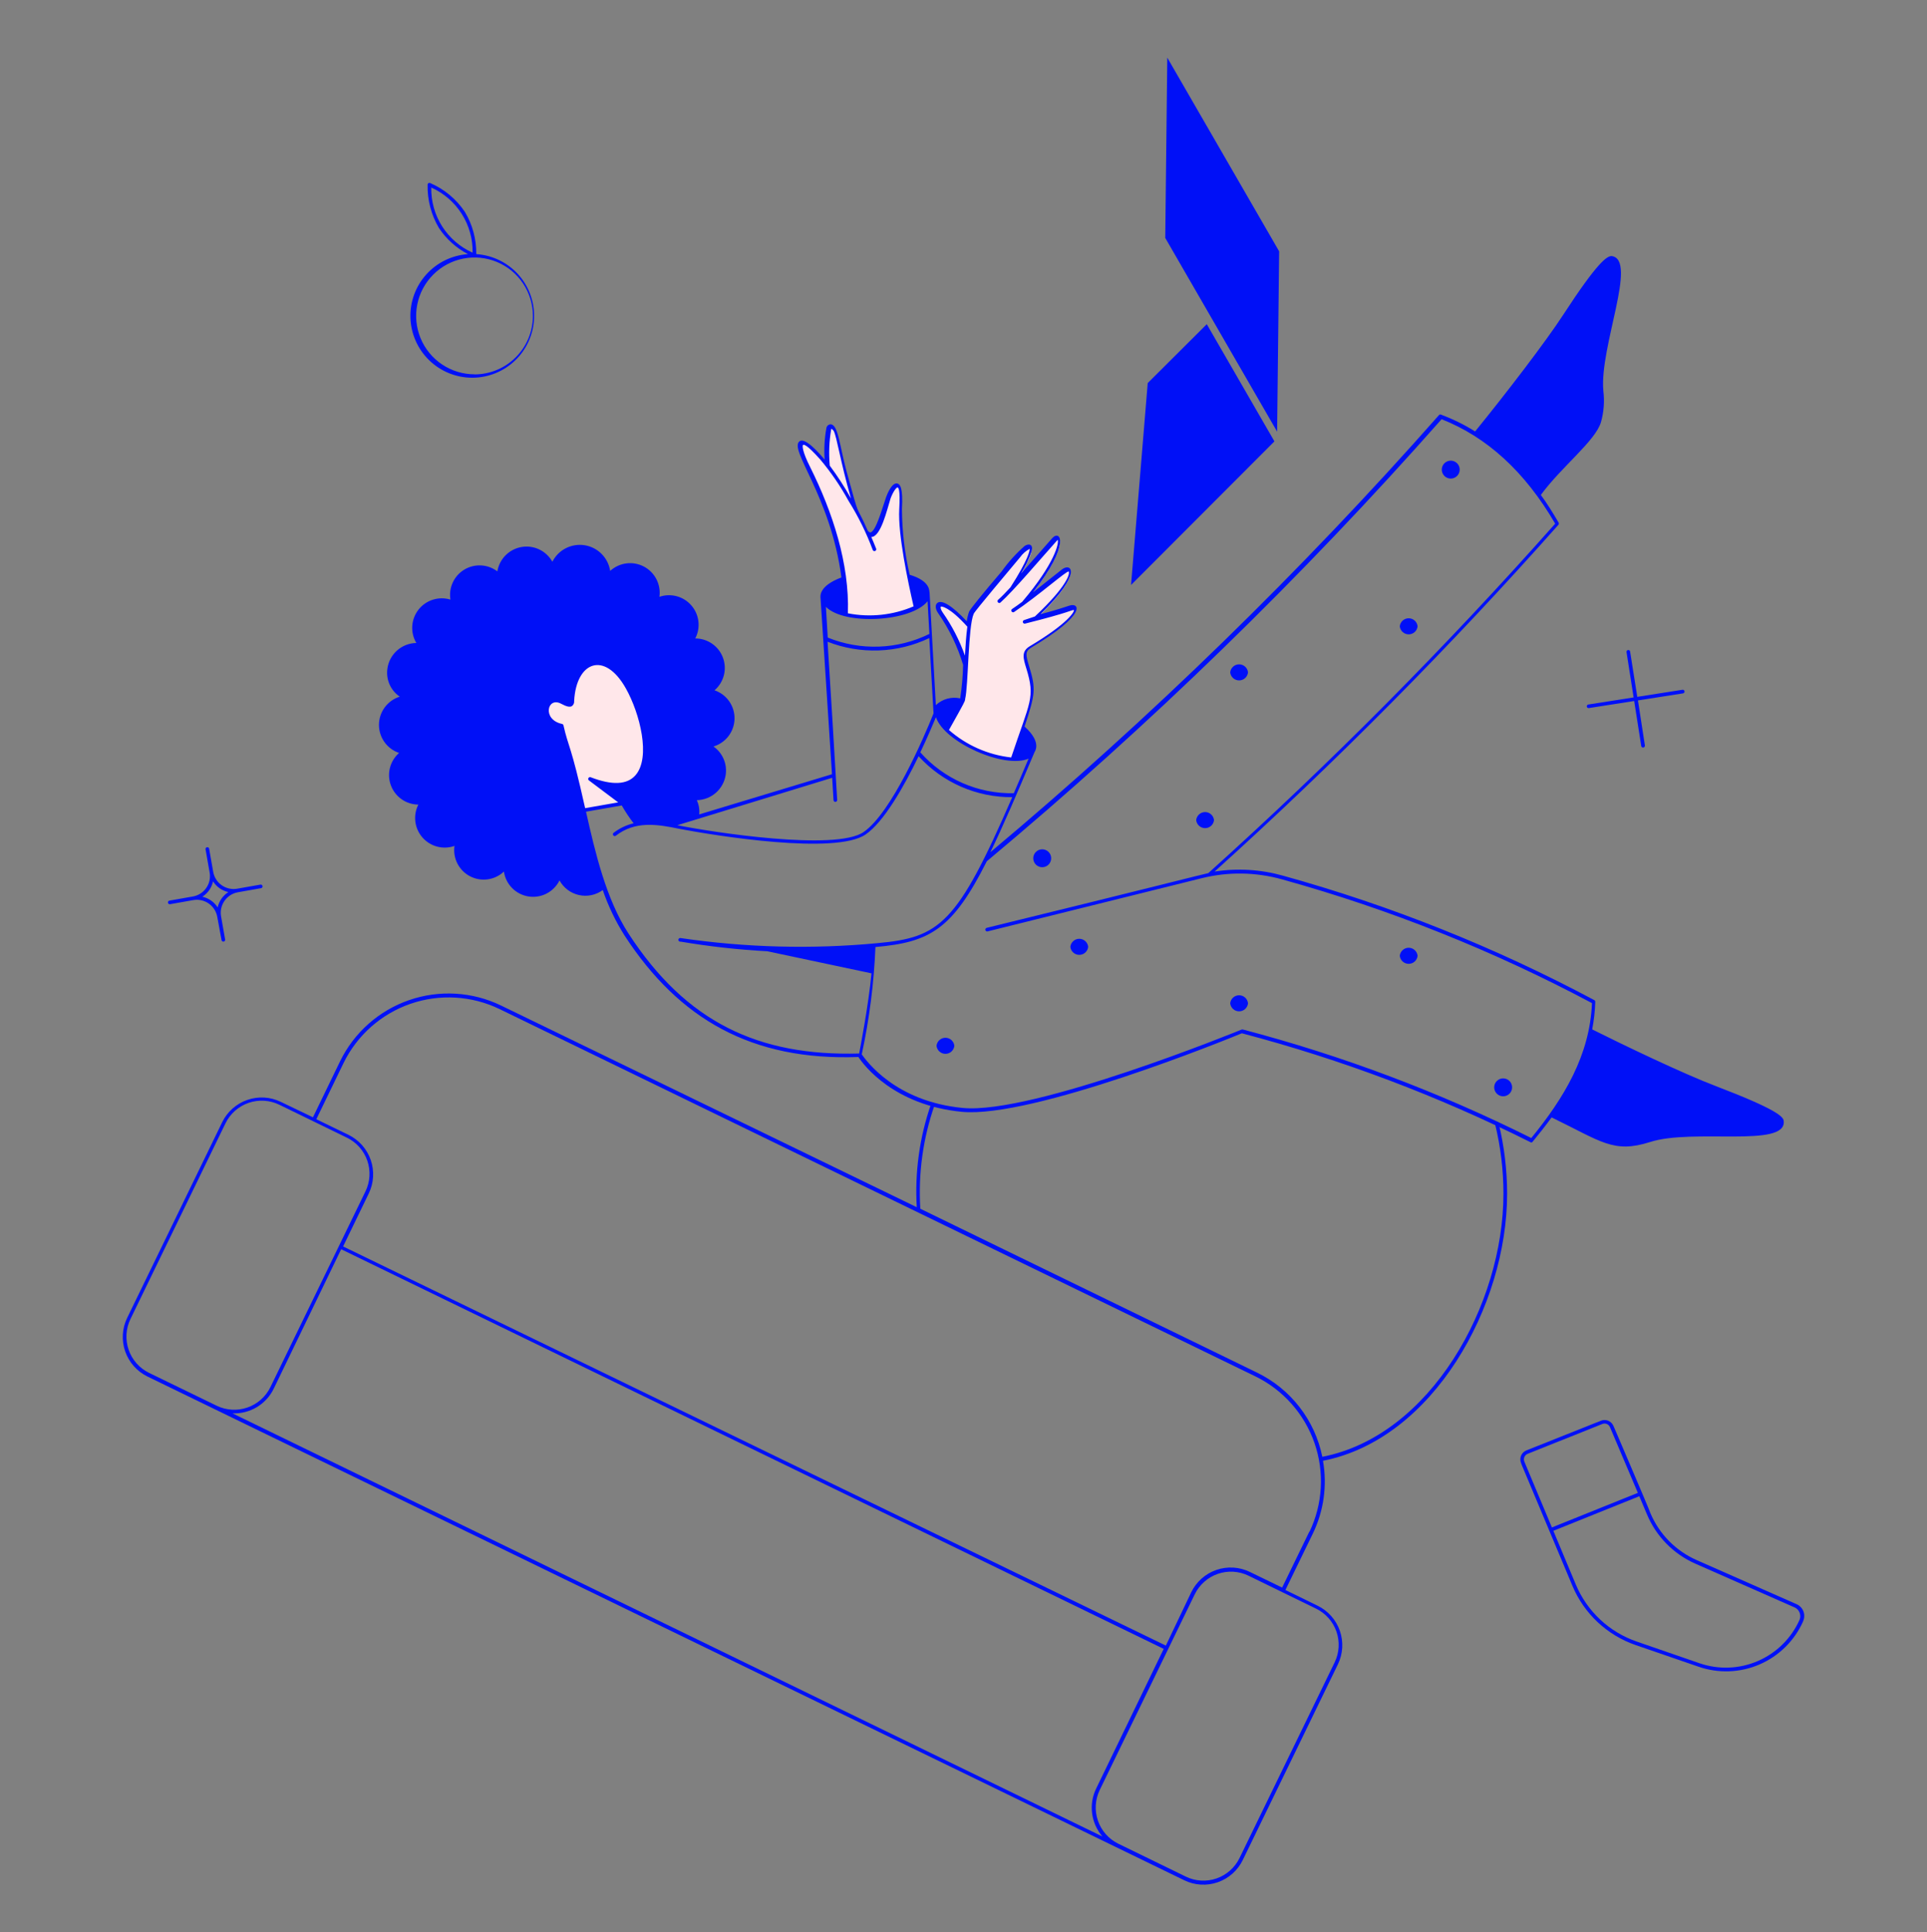<svg width="400" height="401" viewBox="0 0 400 401" fill="none" xmlns="http://www.w3.org/2000/svg">
<rect x="0" y="0" width="400" height="401" fill="#808080" stroke="none"/>
<path d="M312.84 247.762C312.839 242.822 312.249 237.901 311.08 233.102C311.056 233.003 310.994 232.919 310.908 232.866C310.822 232.814 310.718 232.798 310.62 232.822C310.522 232.845 310.437 232.907 310.385 232.994C310.332 233.08 310.316 233.184 310.34 233.282C311.503 238.02 312.087 242.882 312.08 247.762C312.08 270.682 297 297.962 274.48 302.342C273.718 298.581 272.098 295.046 269.746 292.014C267.394 288.982 264.374 286.535 260.92 284.862L191.04 250.862C190.582 243.563 191.588 236.246 194 229.342C194.033 229.249 194.028 229.147 193.987 229.057C193.946 228.968 193.872 228.898 193.78 228.862C193.733 228.842 193.682 228.833 193.631 228.833C193.58 228.834 193.53 228.845 193.483 228.866C193.437 228.886 193.395 228.916 193.36 228.953C193.325 228.99 193.298 229.034 193.28 229.082C190.879 235.968 189.866 243.262 190.3 250.542L104 208.682C98.036 205.799 91.172 205.396 84.912 207.563C78.652 209.73 73.506 214.289 70.6 220.242L64.96 231.882L58.3 228.682C56.125 227.627 53.621 227.48 51.337 228.271C49.053 229.062 47.177 230.728 46.12 232.902L26.4 273.502C25.346 275.677 25.198 278.181 25.989 280.465C26.781 282.749 28.446 284.625 30.62 285.682L245.82 390.222C246.895 390.746 248.063 391.053 249.257 391.124C250.451 391.196 251.647 391.031 252.777 390.638C253.907 390.246 254.948 389.635 255.841 388.839C256.734 388.043 257.461 387.079 257.98 386.002L277.72 345.402C278.768 343.229 278.912 340.729 278.121 338.45C277.33 336.171 275.669 334.298 273.5 333.242L266.82 329.982L272.48 318.342C274.777 313.634 275.526 308.321 274.62 303.162C297.5 298.682 312.84 270.982 312.84 247.762ZM30.94 284.922C28.949 283.948 27.424 282.224 26.701 280.129C25.978 278.033 26.114 275.737 27.08 273.742L46.8 233.142C47.28 232.151 47.951 231.265 48.775 230.535C49.598 229.805 50.558 229.244 51.598 228.885C52.639 228.527 53.74 228.377 54.839 228.445C55.937 228.513 57.012 228.797 58 229.282L72 236.102C72.987 236.58 73.87 237.248 74.599 238.068C75.327 238.888 75.887 239.844 76.245 240.881C76.604 241.917 76.754 243.015 76.688 244.11C76.622 245.205 76.341 246.276 75.86 247.262L56.14 287.862C55.174 289.855 53.455 291.383 51.363 292.111C49.27 292.838 46.975 292.706 44.98 291.742L30.94 284.922ZM48.26 293.322C50.03 293.394 51.783 292.948 53.304 292.039C54.825 291.129 56.047 289.796 56.82 288.202L70.82 259.262L241.56 342.202L227.56 371.142C226.769 372.75 226.469 374.556 226.697 376.334C226.924 378.112 227.67 379.784 228.84 381.142L48.26 293.322ZM273.16 333.842C274.149 334.318 275.034 334.985 275.765 335.804C276.495 336.624 277.057 337.579 277.417 338.616C277.778 339.653 277.93 340.751 277.865 341.846C277.8 342.942 277.52 344.014 277.04 345.002L257.3 385.602C256.822 386.589 256.153 387.472 255.333 388.2C254.513 388.929 253.557 389.488 252.521 389.847C251.484 390.205 250.387 390.356 249.292 390.29C248.197 390.224 247.126 389.942 246.14 389.462L232.14 382.642C230.15 381.672 228.626 379.952 227.903 377.86C227.179 375.768 227.315 373.474 228.28 371.482L248 330.882C248.48 329.894 249.151 329.01 249.973 328.282C250.794 327.553 251.752 326.993 252.79 326.635C253.828 326.276 254.927 326.126 256.024 326.192C257.12 326.259 258.193 326.541 259.18 327.022L273.16 333.842ZM271.8 317.842L266.14 329.482L259.46 326.242C258.385 325.716 257.216 325.408 256.022 325.335C254.827 325.262 253.63 325.425 252.499 325.815C251.367 326.205 250.324 326.815 249.429 327.609C248.533 328.402 247.803 329.365 247.28 330.442L242 341.522L71.22 258.682L76.54 247.702C77.596 245.529 77.746 243.027 76.959 240.743C76.171 238.46 74.51 236.582 72.34 235.522L65.66 232.282L71.3 220.642C74.116 214.864 79.108 210.438 85.181 208.335C91.254 206.232 97.914 206.623 103.7 209.422L260.58 285.642C266.34 288.449 270.753 293.424 272.856 299.476C274.958 305.529 274.579 312.168 271.8 317.942V317.842Z" fill="#0010F7"/>
<path d="M214 134.302C224 128.302 224.36 125.542 222.38 126.302C219.34 127.322 217.14 127.902 215.08 128.422C223.78 120.162 222.7 117.402 221.08 118.722C218.2 120.962 215.08 123.382 212.5 125.342C221.3 114.982 220.62 110.482 219.12 112.162C216.74 114.822 213 119.202 210.1 122.282C216.44 112.122 214.1 112.462 211.56 115.542C208.58 119.162 202.24 126.582 201.9 127.342C201.601 128.188 201.406 129.068 201.32 129.962C195.48 123.542 194.12 125.422 195.48 127.322C197.771 130.626 199.526 134.27 200.68 138.122C200.668 140.591 200.434 143.054 199.98 145.482C199.68 146.102 198.38 148.522 196.68 151.482C200.453 154.888 205.221 156.992 210.28 157.482C211.06 155.362 211.76 153.362 212.28 151.622C214.44 145.082 214.92 143.622 213.84 139.762C212.96 136.822 212.12 135.402 214 134.302Z" fill="#FFE7EA"/>
<path d="M190 126.182C190 126.182 186.64 112.542 187.02 105.842C187.44 98.382 185.42 100.882 184.48 103.422C183.54 105.962 181.86 113.102 180 110.462C179.26 108.762 178.62 107.522 178.1 106.462C176.472 101.728 175.136 96.899 174.1 92.002C173.24 87.702 172.24 88.382 172.1 89.062C171.66 91.577 171.573 94.142 171.84 96.682C166.94 90.482 164.3 90.162 167.84 97.122C172.48 106.342 176.34 117.282 175.84 127.562C180.589 128.573 185.535 128.091 190 126.182Z" fill="#FFE7EA"/>
<path d="M122.48 161.642L129.26 166.682L121.26 168.102C118.46 155.442 117.8 155.642 116.6 150.682C111.8 149.662 113.3 144.002 116.6 145.802C118.2 146.642 118.78 146.542 118.76 145.522C119.22 137.102 125.54 134.462 130.22 142.762C134.9 151.062 137.54 167.462 122.48 161.642Z" fill="#FFE7EA"/>
<path d="M374.3 336.422C374.439 336.101 374.514 335.756 374.52 335.407C374.526 335.058 374.463 334.711 374.335 334.386C374.207 334.061 374.016 333.764 373.773 333.513C373.53 333.262 373.24 333.061 372.92 332.922L352.24 323.802C347.886 321.9 344.428 318.399 342.58 314.022C342.58 313.802 334.4 294.702 334.9 295.902C334.693 295.429 334.31 295.054 333.833 294.856C333.356 294.659 332.821 294.654 332.34 294.842L316.82 301.022C316.577 301.122 316.356 301.27 316.17 301.456C315.984 301.643 315.836 301.864 315.736 302.107C315.636 302.351 315.584 302.612 315.585 302.875C315.586 303.138 315.638 303.399 315.74 303.642C316.82 306.262 311.74 294.182 326.4 329.122C327.597 331.975 329.383 334.543 331.64 336.659C333.897 338.775 336.576 340.391 339.5 341.402L352.52 345.882C356.663 347.332 361.199 347.172 365.229 345.435C369.26 343.697 372.49 340.509 374.28 336.502C374.28 336.502 374.3 336.462 374.3 336.422ZM317.1 301.722L332.62 295.522C332.92 295.403 333.254 295.408 333.55 295.536C333.846 295.663 334.08 295.903 334.2 296.202L339.98 309.822L322.14 317.002L316.42 303.342C316.358 303.191 316.326 303.029 316.327 302.866C316.328 302.702 316.36 302.541 316.424 302.39C316.487 302.24 316.579 302.103 316.695 301.989C316.811 301.874 316.949 301.783 317.1 301.722ZM352.78 345.182L339.74 340.682C336.918 339.71 334.333 338.153 332.154 336.113C329.976 334.072 328.254 331.594 327.1 328.842L322.44 317.702L340.28 310.522L341.88 314.302C343.788 318.854 347.366 322.504 351.88 324.502L372.58 333.622C373.029 333.843 373.379 334.224 373.56 334.691C373.742 335.157 373.742 335.675 373.56 336.142C371.857 339.976 368.777 343.032 364.929 344.706C361.082 346.38 356.747 346.549 352.78 345.182Z" fill="#0010F7"/>
<path d="M198.1 217.042C198.052 217.499 197.837 217.923 197.495 218.231C197.154 218.539 196.71 218.709 196.25 218.709C195.79 218.709 195.346 218.539 195.005 218.231C194.663 217.923 194.448 217.499 194.4 217.042C194.448 216.584 194.663 216.161 195.005 215.853C195.346 215.545 195.79 215.374 196.25 215.374C196.71 215.374 197.154 215.545 197.495 215.853C197.837 216.161 198.052 216.584 198.1 217.042Z" fill="#0010F7"/>
<path d="M225.88 196.502C225.832 196.959 225.617 197.383 225.275 197.691C224.934 197.999 224.49 198.169 224.03 198.169C223.57 198.169 223.126 197.999 222.785 197.691C222.443 197.383 222.228 196.959 222.18 196.502C222.228 196.044 222.443 195.621 222.785 195.313C223.126 195.005 223.57 194.834 224.03 194.834C224.49 194.834 224.934 195.005 225.275 195.313C225.617 195.621 225.832 196.044 225.88 196.502Z" fill="#0010F7"/>
<path d="M259.06 208.222C259.012 208.679 258.797 209.103 258.455 209.411C258.114 209.719 257.67 209.889 257.21 209.889C256.75 209.889 256.307 209.719 255.965 209.411C255.623 209.103 255.408 208.679 255.36 208.222C255.408 207.764 255.623 207.34 255.965 207.033C256.307 206.725 256.75 206.554 257.21 206.554C257.67 206.554 258.114 206.725 258.455 207.033C258.797 207.34 259.012 207.764 259.06 208.222Z" fill="#0010F7"/>
<path d="M294.26 198.362C294.212 198.819 293.997 199.243 293.655 199.551C293.314 199.859 292.87 200.029 292.41 200.029C291.95 200.029 291.506 199.859 291.165 199.551C290.823 199.243 290.608 198.819 290.56 198.362C290.608 197.904 290.823 197.481 291.165 197.173C291.506 196.865 291.95 196.694 292.41 196.694C292.87 196.694 293.314 196.865 293.655 197.173C293.997 197.481 294.212 197.904 294.26 198.362Z" fill="#0010F7"/>
<path d="M313.88 225.662C313.88 226.155 313.684 226.628 313.335 226.977C312.986 227.326 312.513 227.522 312.02 227.522C311.527 227.522 311.054 227.326 310.705 226.977C310.356 226.628 310.16 226.155 310.16 225.662C310.16 225.168 310.356 224.695 310.705 224.347C311.054 223.998 311.527 223.802 312.02 223.802C312.513 223.802 312.986 223.998 313.335 224.347C313.684 224.695 313.88 225.168 313.88 225.662Z" fill="#0010F7"/>
<path d="M218.2 178.122C218.2 178.615 218.004 179.088 217.655 179.437C217.307 179.786 216.833 179.982 216.34 179.982C215.847 179.982 215.374 179.786 215.025 179.437C214.676 179.088 214.48 178.615 214.48 178.122C214.48 177.628 214.676 177.155 215.025 176.807C215.374 176.458 215.847 176.262 216.34 176.262C216.833 176.262 217.307 176.458 217.655 176.807C218.004 177.155 218.2 177.628 218.2 178.122Z" fill="#0010F7"/>
<path d="M252 170.202C251.952 170.659 251.737 171.083 251.395 171.391C251.054 171.699 250.61 171.869 250.15 171.869C249.69 171.869 249.246 171.699 248.905 171.391C248.563 171.083 248.348 170.659 248.3 170.202C248.348 169.744 248.563 169.321 248.905 169.013C249.246 168.705 249.69 168.534 250.15 168.534C250.61 168.534 251.054 168.705 251.395 169.013C251.737 169.321 251.952 169.744 252 170.202Z" fill="#0010F7"/>
<path d="M259.06 139.542C259.012 139.999 258.797 140.423 258.455 140.731C258.114 141.039 257.67 141.209 257.21 141.209C256.75 141.209 256.307 141.039 255.965 140.731C255.623 140.423 255.408 139.999 255.36 139.542C255.408 139.084 255.623 138.661 255.965 138.353C256.307 138.045 256.75 137.874 257.21 137.874C257.67 137.874 258.114 138.045 258.455 138.353C258.797 138.661 259.012 139.084 259.06 139.542Z" fill="#0010F7"/>
<path d="M294.26 129.982C294.212 130.439 293.997 130.863 293.655 131.171C293.314 131.479 292.87 131.649 292.41 131.649C291.95 131.649 291.506 131.479 291.165 131.171C290.823 130.863 290.608 130.439 290.56 129.982C290.608 129.524 290.823 129.101 291.165 128.793C291.506 128.485 291.95 128.314 292.41 128.314C292.87 128.314 293.314 128.485 293.655 128.793C293.997 129.101 294.212 129.524 294.26 129.982Z" fill="#0010F7"/>
<path d="M303 97.462C303 97.955 302.804 98.428 302.455 98.777C302.106 99.126 301.633 99.322 301.14 99.322C300.647 99.322 300.174 99.126 299.825 98.777C299.476 98.428 299.28 97.955 299.28 97.462C299.28 96.968 299.476 96.495 299.825 96.147C300.174 95.798 300.647 95.602 301.14 95.602C301.633 95.602 302.106 95.798 302.455 96.147C302.804 96.495 303 96.968 303 97.462Z" fill="#0010F7"/>
<path d="M349.18 143.162L339.86 144.622L338.38 135.282C338.38 135.226 338.368 135.172 338.346 135.122C338.323 135.072 338.289 135.027 338.247 134.991C338.205 134.955 338.156 134.929 338.103 134.914C338.049 134.899 337.994 134.896 337.939 134.905C337.885 134.914 337.833 134.934 337.787 134.965C337.741 134.996 337.703 135.037 337.675 135.084C337.646 135.131 337.628 135.184 337.622 135.239C337.616 135.294 337.622 135.349 337.64 135.402L339.1 144.742L329.76 146.202C329.705 146.201 329.65 146.213 329.6 146.236C329.55 146.259 329.505 146.293 329.47 146.335C329.434 146.377 329.407 146.426 329.393 146.479C329.378 146.532 329.374 146.588 329.383 146.643C329.392 146.697 329.413 146.749 329.444 146.795C329.475 146.84 329.515 146.879 329.562 146.907C329.61 146.936 329.663 146.953 329.717 146.959C329.772 146.965 329.828 146.959 329.88 146.942L339.22 145.482L340.68 154.822C340.688 154.872 340.706 154.919 340.732 154.963C340.758 155.006 340.793 155.043 340.834 155.073C340.875 155.103 340.921 155.124 340.97 155.136C341.019 155.148 341.07 155.15 341.12 155.142C341.17 155.134 341.218 155.116 341.261 155.09C341.304 155.063 341.341 155.029 341.371 154.988C341.401 154.947 341.422 154.901 341.434 154.852C341.446 154.803 341.448 154.752 341.44 154.702L340 145.362L349.34 143.902C349.392 143.895 349.443 143.878 349.488 143.851C349.533 143.823 349.572 143.787 349.603 143.744C349.633 143.701 349.654 143.652 349.665 143.601C349.675 143.549 349.675 143.496 349.664 143.444C349.653 143.393 349.631 143.344 349.6 143.302C349.569 143.259 349.53 143.223 349.484 143.197C349.439 143.17 349.388 143.153 349.336 143.147C349.283 143.141 349.23 143.146 349.18 143.162Z" fill="#0010F7"/>
<path d="M98.86 52.682C98.89 49.62 98.073 46.609 96.5 43.982C94.723 41.326 92.216 39.242 89.28 37.982C89.225 37.959 89.165 37.951 89.106 37.956C89.047 37.961 88.99 37.98 88.939 38.011C88.889 38.042 88.846 38.084 88.815 38.135C88.784 38.185 88.765 38.242 88.76 38.302C88.686 41.485 89.511 44.625 91.14 47.362C92.659 49.628 94.722 51.478 97.14 52.742C93.82 52.972 90.719 54.483 88.491 56.956C86.263 59.429 85.082 62.67 85.198 65.996C85.313 69.322 86.716 72.474 89.11 74.786C91.504 77.098 94.702 78.391 98.03 78.391C101.358 78.391 104.557 77.098 106.951 74.786C109.344 72.474 110.747 69.322 110.862 65.996C110.978 62.67 109.797 59.429 107.569 56.956C105.341 54.483 102.24 52.972 98.92 52.742L98.86 52.682ZM89.52 38.922C92.12 40.084 94.32 41.986 95.846 44.39C97.371 46.794 98.156 49.595 98.1 52.442C95.504 51.281 93.306 49.382 91.78 46.982C90.254 44.581 89.469 41.785 89.52 38.942V38.922ZM98.5 77.682C96.103 77.682 93.76 76.971 91.767 75.639C89.773 74.307 88.22 72.414 87.303 70.2C86.385 67.985 86.145 65.548 86.613 63.197C87.081 60.846 88.235 58.687 89.93 56.992C91.625 55.297 93.784 54.142 96.136 53.675C98.487 53.207 100.924 53.447 103.138 54.364C105.353 55.282 107.246 56.835 108.577 58.828C109.909 60.821 110.62 63.164 110.62 65.562C110.62 68.778 109.344 71.863 107.071 74.139C104.799 76.415 101.716 77.696 98.5 77.702V77.682Z" fill="#0010F7"/>
<path d="M370.26 232.682C370.26 231.722 368.44 230.102 356.26 225.442C349.2 222.762 336.88 216.822 330.5 213.642C330.869 211.749 331.083 209.829 331.14 207.902C331.137 207.833 331.117 207.766 331.082 207.707C331.048 207.648 330.999 207.598 330.94 207.562C310.418 196.613 288.755 187.955 266.34 181.742C261.717 180.438 256.867 180.145 252.12 180.882C277.231 158.219 301.068 134.182 323.52 108.882C323.563 108.816 323.586 108.74 323.586 108.662C323.586 108.584 323.563 108.507 323.52 108.442C322.34 106.442 321.12 104.442 319.84 102.722C324.12 96.862 331.14 91.542 332.32 87.622C332.916 85.516 333.086 83.314 332.82 81.142C331.96 72.022 340.06 53.822 334.52 53.142C333.56 53.142 331.6 54.402 324.52 65.282C320.9 70.862 312.52 81.782 306.2 89.542C303.985 88.151 301.633 86.991 299.18 86.082C299.118 86.04 299.045 86.018 298.97 86.018C298.895 86.018 298.822 86.04 298.76 86.082C270.012 118.628 238.865 148.973 205.58 176.862C208.14 171.602 211.04 164.862 214.68 156.242C214.68 156.042 216.48 154.242 212.68 150.782C214.9 144.022 215.08 143.042 213.6 138.202C212.92 135.942 212.76 135.202 214 134.442C225.86 127.362 224 125.022 222 125.682C219.6 126.482 217.72 127.022 216 127.462C224.9 118.782 222.3 116.742 220.46 118.162L214.46 122.922C222.28 112.922 220.12 109.882 218.46 111.642L211.96 119.022C212.881 117.564 213.62 115.999 214.16 114.362C214.5 113.022 213.62 112.702 212.7 113.302C210.897 114.881 209.286 116.666 207.9 118.622C203.9 123.282 201.42 126.382 201.16 126.942C200.932 127.59 200.771 128.26 200.68 128.942C197.66 125.722 195.5 124.382 194.56 125.142C194.06 125.562 194.14 126.442 194.8 127.342C197.054 130.598 198.782 134.189 199.92 137.982C199.868 140.312 199.668 142.637 199.32 144.942C198.427 144.742 197.498 144.765 196.615 145.009C195.733 145.254 194.924 145.711 194.26 146.342L192.96 123.042C192.84 122.842 193.36 120.642 188.82 119.282C187.794 114.82 187.257 110.26 187.22 105.682C187.48 101.182 186.82 100.462 186.24 100.342C185.18 100.122 184.24 102.342 183.96 103.102C183.24 105.102 181.84 110.322 180.68 110.502C180.46 110.502 180.26 110.322 180.12 110.122C177.38 103.902 178.7 108.642 175.76 97.962C174.26 92.462 174 88.082 172.4 88.062C172.189 88.073 171.988 88.157 171.831 88.299C171.675 88.441 171.572 88.633 171.54 88.842C171.145 90.998 171.024 93.195 171.18 95.382C170.16 94.182 167.18 90.742 166 91.562C163.58 93.202 172.42 102.862 174.66 119.842C169.84 121.642 170.32 123.842 170.32 124.062L172.7 160.682L145.14 169.022C145.241 168.008 145.068 166.986 144.64 166.062C146.103 166.035 147.51 165.489 148.608 164.522C149.707 163.555 150.427 162.23 150.64 160.782C150.8 159.666 150.647 158.527 150.198 157.493C149.75 156.458 149.024 155.568 148.1 154.922C149.344 154.551 150.438 153.794 151.224 152.76C152.01 151.727 152.446 150.47 152.471 149.172C152.495 147.874 152.107 146.602 151.36 145.539C150.614 144.477 149.549 143.679 148.32 143.262C149.268 142.446 149.944 141.36 150.256 140.149C150.568 138.939 150.502 137.661 150.066 136.489C149.63 135.317 148.846 134.307 147.819 133.594C146.791 132.881 145.57 132.5 144.32 132.502C144.886 131.413 145.113 130.179 144.971 128.96C144.83 127.741 144.326 126.593 143.525 125.663C142.724 124.733 141.663 124.064 140.479 123.743C139.294 123.422 138.041 123.464 136.88 123.862C137.054 122.611 136.837 121.337 136.261 120.214C135.685 119.091 134.776 118.173 133.659 117.584C132.541 116.996 131.27 116.767 130.018 116.927C128.765 117.088 127.593 117.631 126.66 118.482C126.453 117.146 125.828 115.911 124.874 114.954C123.921 113.997 122.687 113.367 121.353 113.156C120.018 112.945 118.651 113.163 117.448 113.778C116.245 114.394 115.269 115.376 114.66 116.582C114.039 115.47 113.087 114.578 111.937 114.031C110.787 113.483 109.495 113.307 108.24 113.527C106.985 113.747 105.83 114.352 104.934 115.257C104.038 116.163 103.446 117.325 103.24 118.582C102.265 117.842 101.091 117.411 99.869 117.346C98.647 117.28 97.434 117.582 96.385 118.213C95.337 118.844 94.501 119.774 93.987 120.885C93.473 121.995 93.303 123.234 93.5 124.442C92.316 124.079 91.049 124.083 89.867 124.454C88.685 124.824 87.643 125.543 86.877 126.517C86.112 127.49 85.658 128.672 85.576 129.908C85.495 131.144 85.789 132.376 86.42 133.442C84.956 133.465 83.547 134.009 82.448 134.977C81.348 135.944 80.629 137.272 80.42 138.722C80.251 139.84 80.401 140.984 80.854 142.021C81.307 143.058 82.044 143.946 82.98 144.582C81.742 144.967 80.657 145.735 79.882 146.775C79.106 147.815 78.68 149.074 78.665 150.371C78.649 151.668 79.045 152.937 79.795 153.995C80.545 155.053 81.611 155.847 82.84 156.262C81.907 157.08 81.245 158.164 80.942 159.367C80.639 160.571 80.709 161.838 81.143 163.001C81.577 164.164 82.354 165.168 83.372 165.879C84.389 166.59 85.599 166.974 86.84 166.982C86.284 168.074 86.068 169.308 86.219 170.525C86.371 171.741 86.883 172.884 87.69 173.807C88.496 174.73 89.561 175.39 90.746 175.703C91.931 176.016 93.183 175.967 94.34 175.562C94.159 176.819 94.374 178.101 94.955 179.231C95.535 180.36 96.453 181.281 97.581 181.866C98.708 182.45 99.99 182.67 101.247 182.493C102.505 182.317 103.677 181.754 104.6 180.882C104.787 182.173 105.383 183.371 106.299 184.3C107.215 185.23 108.404 185.842 109.693 186.047C110.982 186.253 112.303 186.041 113.462 185.443C114.622 184.844 115.56 183.891 116.14 182.722C116.558 183.485 117.135 184.151 117.831 184.674C118.527 185.197 119.327 185.566 120.177 185.755C121.027 185.945 121.908 185.95 122.76 185.772C123.613 185.594 124.417 185.236 125.12 184.722C126.259 188.041 127.783 191.216 129.66 194.182C140.96 211.542 156.1 220.182 178.18 219.362C179.32 221.102 185.56 229.362 199.64 230.742C214.28 232.142 254.8 215.682 257.78 214.442C278.459 219.884 298.519 227.451 317.64 237.022C317.702 237.074 317.779 237.103 317.86 237.103C317.941 237.103 318.019 237.074 318.08 237.022C319.42 235.402 320.76 233.702 322.08 231.902C332.4 236.902 334.9 239.422 342.48 237.022C351.38 234.122 370.82 238.282 370.26 232.682ZM195.66 127.082C195.24 126.482 195.2 126.002 195.3 125.902C195.4 125.802 197.06 125.902 200.8 130.062C200.56 131.782 200.42 133.942 200.3 136.062C199.165 132.873 197.604 129.852 195.66 127.082ZM200.34 145.082C201.02 142.262 200.94 130.042 202.12 127.382C202.42 126.702 209.2 118.742 211.74 115.662C212.261 114.928 212.946 114.325 213.74 113.902C213.74 114.222 213.58 115.902 209.74 121.902C208.76 122.962 207.86 123.902 207.18 124.482C206.82 124.822 207.32 125.382 207.68 125.042C210.42 122.582 216.16 115.802 219.34 112.262C219.46 112.122 219.54 112.062 219.54 112.022C219.88 112.602 219 116.882 212.18 124.902C211.44 125.462 210.72 125.962 210.04 126.422C209.976 126.484 209.935 126.567 209.926 126.656C209.916 126.745 209.939 126.834 209.989 126.909C210.039 126.983 210.114 127.037 210.2 127.061C210.286 127.085 210.378 127.079 210.46 127.042C215.5 123.682 221.58 118.262 221.84 118.622C222.1 118.982 221.66 121.522 214.82 127.942L212.6 128.682C212.502 128.706 212.417 128.767 212.365 128.854C212.312 128.94 212.296 129.044 212.32 129.142C212.344 129.24 212.406 129.324 212.492 129.377C212.578 129.43 212.682 129.446 212.78 129.422C222.2 127.062 222.42 126.562 222.92 126.602C223.04 126.942 221.74 129.342 213.78 134.102C211.96 135.182 212.38 136.582 213.04 138.722C214.92 144.862 213.84 145.382 209.9 157.202C205.112 156.666 200.603 154.677 196.98 151.502C200.4 145.422 200.24 145.622 200.34 145.182V145.082ZM213.56 157.322C212.46 159.942 211.42 162.362 210.44 164.622C206.785 164.699 203.157 163.98 199.807 162.516C196.457 161.052 193.466 158.877 191.04 156.142C192.42 153.222 193.56 150.582 194.28 148.842C196 154.062 208.58 159.662 213.56 157.422V157.322ZM172.52 89.182C172.52 88.782 172.86 89.182 173.06 89.442C173.72 90.682 174.38 95.582 176.64 103.442C175.325 101.08 173.855 98.809 172.24 96.642C172.011 94.153 172.105 91.646 172.52 89.182ZM168.18 96.962C166.5 93.642 166.54 92.502 166.68 92.362C166.82 92.222 167.4 92.142 170.28 95.382C172.505 98.028 174.461 100.889 176.12 103.922C178.15 107.161 179.846 110.599 181.18 114.182C181.225 114.263 181.298 114.324 181.385 114.355C181.472 114.386 181.568 114.384 181.653 114.35C181.739 114.316 181.81 114.251 181.851 114.169C181.893 114.086 181.903 113.991 181.88 113.902C181.52 112.982 181.18 112.182 180.86 111.442C182.86 111.442 184.14 105.702 184.86 103.442C185.42 101.942 186.08 101.162 186.28 101.162C186.48 101.162 186.9 101.462 186.66 105.722C186.38 110.962 188.48 120.802 189.64 125.842C185.341 127.678 180.588 128.18 176 127.282C176.36 117.002 172.8 106.202 168.18 96.962ZM171.44 125.942C175.3 129.842 189.14 129.062 192.54 124.782L192.92 131.562C189.655 133.168 186.088 134.066 182.451 134.197C178.815 134.328 175.192 133.689 171.82 132.322L171.44 125.942ZM172.74 161.422L173.02 166.042C173.02 166.143 173.06 166.239 173.131 166.31C173.203 166.382 173.299 166.422 173.4 166.422C173.501 166.422 173.598 166.382 173.669 166.31C173.74 166.239 173.78 166.143 173.78 166.042C173.08 154.042 172.58 145.722 171.78 133.182C175.165 134.506 178.786 135.122 182.419 134.991C186.052 134.86 189.619 133.986 192.9 132.422L193.78 148.062C191.86 152.882 185.08 168.682 179.26 172.682C173.44 176.682 147.64 172.682 140.6 171.262L172.74 161.422ZM116.96 150.522C116.942 150.451 116.904 150.387 116.851 150.338C116.798 150.288 116.732 150.255 116.66 150.242C112.48 149.342 113.6 144.522 116.46 146.042C117.62 146.662 118.28 146.802 118.72 146.542C118.884 146.418 119.013 146.252 119.094 146.063C119.175 145.874 119.204 145.666 119.18 145.462C119.62 137.302 125.5 135.002 129.92 142.882C132.82 148.042 135.14 157.182 131.92 160.882C130.18 162.882 127.06 163.022 122.6 161.302C122.517 161.273 122.427 161.274 122.345 161.304C122.263 161.334 122.194 161.392 122.149 161.467C122.105 161.542 122.087 161.63 122.1 161.717C122.113 161.803 122.155 161.883 122.22 161.942L128.32 166.522L121.46 167.722C118.48 154.322 118 155.182 116.96 150.522ZM130.46 193.742C125.82 186.602 123.56 176.962 121.64 168.462L129.06 167.162C129.798 168.448 130.619 169.684 131.52 170.862C130.002 171.227 128.578 171.909 127.34 172.862C127.272 172.926 127.23 173.014 127.222 173.108C127.214 173.201 127.242 173.295 127.299 173.369C127.356 173.444 127.439 173.495 127.532 173.512C127.624 173.529 127.72 173.511 127.8 173.462C131.8 170.362 136.24 171.002 141.16 172.042C148.58 173.442 173.44 177.462 179.68 173.182C183.48 170.582 187.68 163.182 190.68 156.942C193.141 159.646 196.144 161.8 199.494 163.265C202.843 164.73 206.464 165.471 210.12 165.442C198.68 191.762 195.14 194.562 182.12 195.742C168.513 197.023 154.802 196.667 141.28 194.682C141.224 194.669 141.166 194.668 141.11 194.681C141.055 194.693 141.002 194.718 140.957 194.754C140.912 194.79 140.876 194.835 140.851 194.886C140.826 194.938 140.813 194.994 140.813 195.052C140.813 195.109 140.826 195.166 140.851 195.217C140.876 195.269 140.912 195.314 140.957 195.349C141.002 195.385 141.055 195.41 141.11 195.423C141.166 195.435 141.224 195.435 141.28 195.422C147.237 196.431 153.247 197.098 159.28 197.422L180.9 202.002C180.28 208.562 178.66 216.962 178.34 218.642C157.38 219.222 142.4 212.102 130.46 193.742ZM317.86 236.182C298.732 226.642 278.673 219.096 258 213.662C257.921 213.642 257.839 213.642 257.76 213.662C257.32 213.842 214.52 231.322 199.86 229.942C185.86 228.602 179.86 220.182 178.88 218.822C180.464 211.49 181.414 204.036 181.72 196.542C193.06 195.562 197.72 192.862 204.84 178.742C238.582 150.594 270.14 119.926 299.24 87.002C308.6 90.682 316.54 97.862 322.82 108.682C300.196 134.183 276.158 158.394 250.82 181.202C249.62 181.442 239.38 184.102 204.82 192.562C204.722 192.586 204.637 192.647 204.585 192.734C204.532 192.82 204.516 192.924 204.54 193.022C204.564 193.12 204.626 193.204 204.712 193.257C204.798 193.309 204.902 193.326 205 193.302L249.44 182.262C254.954 180.887 260.731 180.977 266.2 182.522C288.491 188.71 310.038 197.314 330.46 208.182C330 219.022 324.68 227.822 317.86 236.182Z" fill="#0010F7"/>
<path d="M54.1 183.582L49.22 184.442C48.101 184.634 46.952 184.376 46.023 183.724C45.094 183.072 44.46 182.079 44.26 180.962L43.4 176.082C43.371 175.994 43.311 175.921 43.232 175.874C43.153 175.828 43.059 175.811 42.969 175.828C42.879 175.845 42.797 175.895 42.741 175.967C42.684 176.039 42.655 176.13 42.66 176.222L43.52 181.102C43.617 181.659 43.603 182.23 43.479 182.781C43.354 183.333 43.122 183.854 42.794 184.316C42.467 184.777 42.051 185.169 41.572 185.468C41.092 185.768 40.558 185.97 40 186.062L35.12 186.922C35.033 186.951 34.959 187.01 34.913 187.09C34.866 187.169 34.85 187.262 34.867 187.353C34.884 187.443 34.933 187.524 35.005 187.581C35.078 187.638 35.168 187.666 35.26 187.662L40.14 186.802C41.259 186.61 42.408 186.868 43.337 187.52C44.266 188.172 44.9 189.164 45.1 190.282L46 195.162C46.029 195.249 46.089 195.323 46.168 195.369C46.247 195.416 46.341 195.432 46.431 195.415C46.522 195.398 46.603 195.349 46.659 195.276C46.716 195.204 46.745 195.113 46.74 195.022L45.88 190.142C45.693 189.024 45.954 187.877 46.605 186.949C47.256 186.021 48.245 185.387 49.36 185.182L54.24 184.322C54.327 184.293 54.401 184.233 54.448 184.154C54.494 184.074 54.51 183.981 54.493 183.891C54.476 183.8 54.427 183.719 54.355 183.662C54.282 183.606 54.192 183.577 54.1 183.582ZM45.18 188.322C44.455 187.19 43.312 186.392 42 186.102C42.562 185.745 43.048 185.281 43.429 184.735C43.811 184.189 44.079 183.572 44.22 182.922C44.945 184.053 46.088 184.851 47.4 185.142C46.269 185.866 45.47 187.01 45.18 188.322Z" fill="#0010F7"/>
<path d="M242.3 11.962L241.88 49.382L265.1 89.582L265.52 52.162L242.3 11.962Z" fill="#0010F7"/>
<path d="M238.24 79.502L234.78 121.402L264.54 91.602L250.5 67.282L238.24 79.502Z" fill="#0010F7"/>
</svg>
